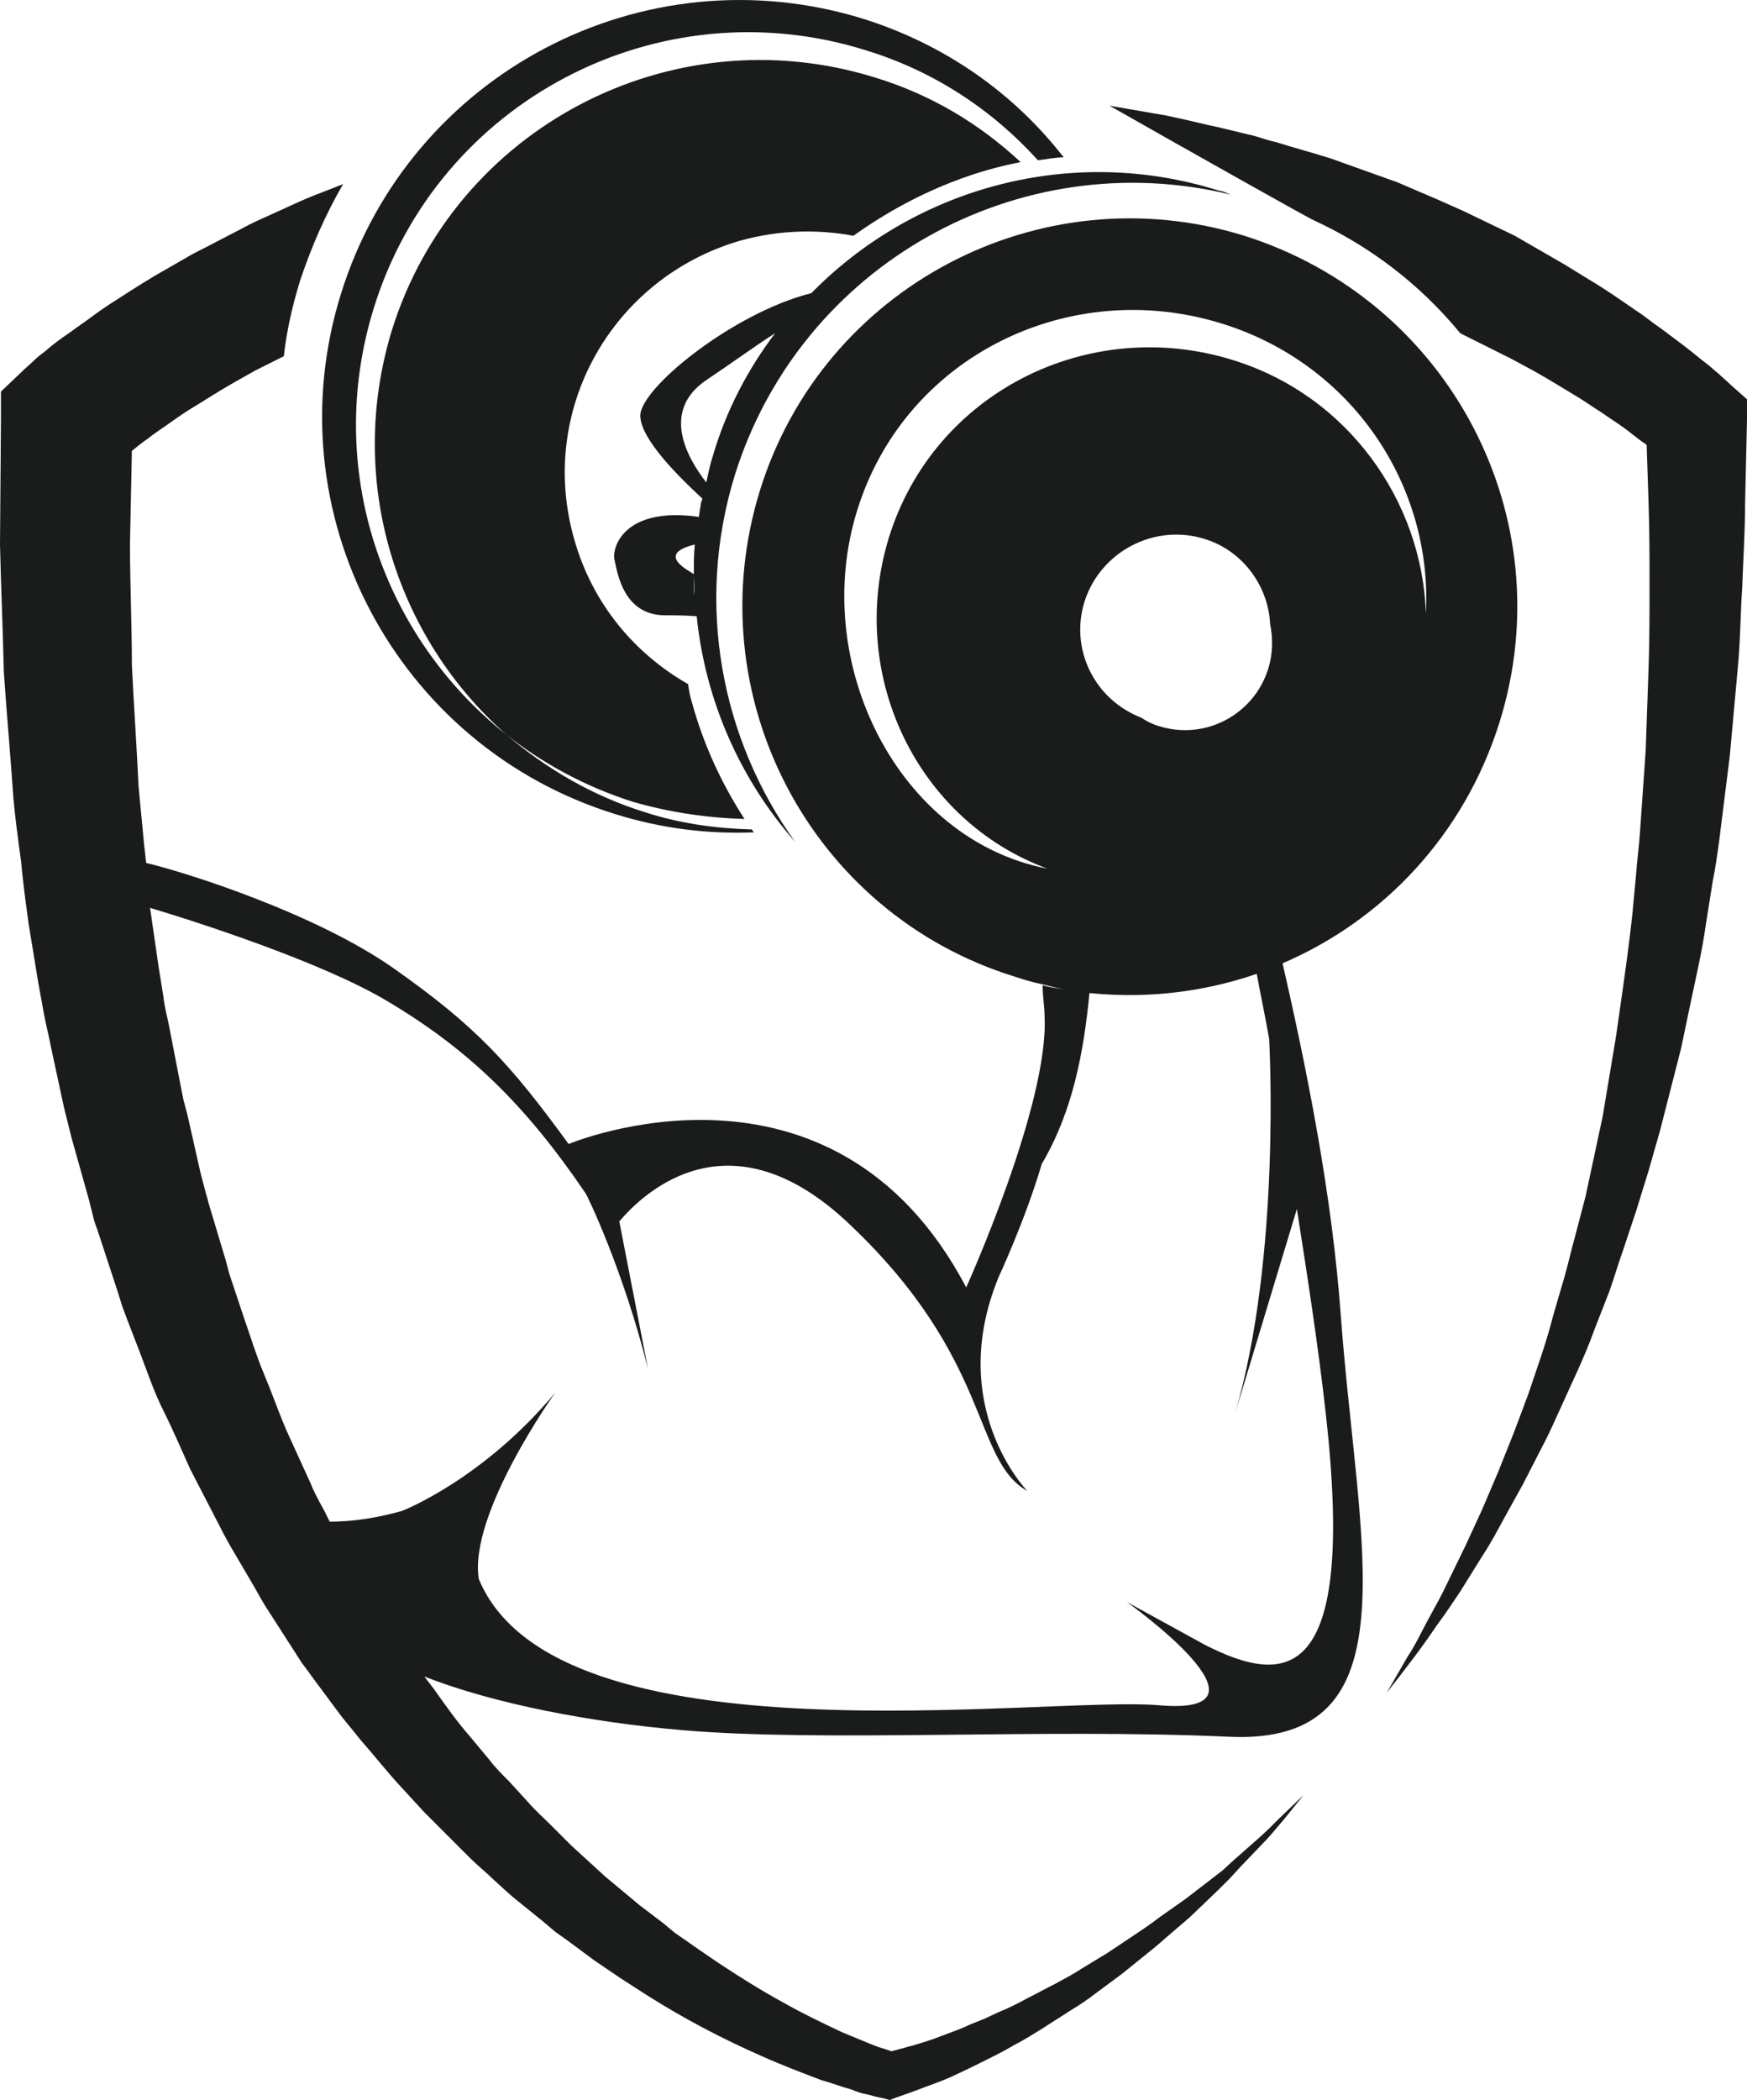 <svg version="1.1" id="图层_1" x="0px" y="0px" width="498.545px" height="599.07px" viewBox="0 0 498.545 599.07" enable-background="new 0 0 498.545 599.07" xml:space="preserve" xmlns="http://www.w3.org/2000/svg" xmlns:xlink="http://www.w3.org/1999/xlink" xmlns:xml="http://www.w3.org/XML/1998/namespace">
  <path fill="#1A1C1C" d="M498.545,113.888v5.728l-0.545,24c0,7.909-0.546,16.091-0.817,24c-0.546,7.909-0.546,16.091-1.363,24
	l-2.183,24l-3,24c-0.545,4.091-1.091,7.909-1.909,12l-1.908,12c-1.092,7.909-3.001,15.818-4.637,23.727
	c-0.818,3.818-1.638,7.909-2.454,11.727l-3.001,11.727l-3,11.729l-3.272,11.453l-3.545,11.455l-3.818,11.453
	c-1.364,3.818-2.455,7.638-3.818,11.455l-4.363,11.183c-2.728,7.637-6.272,14.727-9.546,22.091
	c-1.637,3.546-3.271,7.363-5.182,10.909l-5.455,10.636L429,433.524c-1.908,3.545-3.817,7.092-6,10.363l-6.272,10.092
	c-2.182,3.271-4.363,6.545-6.817,9.818c-4.363,6.545-9.272,12.816-14.183,19.09l6-10.363c2.183-3.271,3.818-6.816,5.728-10.363
	c1.909-3.545,3.818-6.818,5.455-10.363l5.183-10.637c1.636-3.545,3.271-7.092,4.908-10.637l4.637-10.908l4.363-10.909
	c1.363-3.545,2.728-7.362,4.092-10.909c2.454-7.363,5.182-14.728,7.091-22.363l3.271-11.183c1.092-3.817,1.909-7.636,3-11.454
	l3-11.453l2.455-11.457l2.454-11.455l1.909-11.453l1.909-11.454c0.545-3.818,1.091-7.637,1.637-11.455
	c1.091-7.637,2.183-15.545,3-23.182l1.091-11.727c0.272-3.818,0.818-7.636,1.092-11.728l1.636-23.455l0.817-23.454
	c0.273-7.909,0.273-15.546,0.273-23.455c0-7.909,0-15.545-0.273-23.455l-0.545-16.637c-0.272-0.272-0.546-0.545-1.091-0.818
	c-1.909-1.364-3.817-3-5.728-4.364c-1.91-1.364-4.092-2.727-6-4.091c-2.183-1.364-4.092-2.728-6.272-4.091
	c-4.091-2.455-8.455-5.182-12.818-7.637l-6.546-3.545l-6.545-3.272l-6.546-3.271l-1.636-0.818
	c-11.455-13.909-25.637-24.818-42.273-32.454c-2.727-1.364-33.817-18.818-57.817-32.455l15.817,2.727
	c5.455,1.091,10.638,2.455,15.818,3.545l7.909,1.909c2.728,0.545,5.182,1.636,7.909,2.182c5.182,1.636,10.362,3,15.545,4.636
	l15.272,5.455c1.363,0.545,2.454,0.818,3.818,1.363l3.817,1.637l7.638,3.273c2.454,1.091,4.909,2.182,7.363,3.273l7.363,3.545
	l7.364,3.546l7.091,4.091l7.091,4.091l7.092,4.364c4.637,2.728,9.272,6,13.637,9c2.182,1.364,4.363,3.273,6.818,4.909
	c2.182,1.636,4.362,3.272,6.545,4.909c2.183,1.636,4.363,3.545,6.546,5.182c1.091,0.818,2.182,1.909,3.271,2.728
	c1.091,1.091,2.183,1.909,3.546,3.272L498.545,113.888z M212.456,233.615c-6.545-10.091-11.728-21.272-15.001-33.272
	c-0.545-1.636-0.817-3.273-1.091-5.182c-15.272-8.727-27.272-22.909-32.455-41.182c-10.636-36.819,10.637-74.727,47.455-85.363
	c10.909-3,21.818-3.273,32.182-1.364c11.455-8.182,24.273-14.729,38.456-18.818c3-0.818,6.271-1.636,9.271-2.182
	c-11.728-10.909-25.637-19.364-42-24.273C191.455,4.252,129.818,36.433,111.818,94.252c-13.091,42.818,1.091,87.545,32.728,115.363
	c10.363,8.182,22.363,14.728,36,19.091C190.909,231.706,201.818,233.343,212.456,233.615z M175.637,232.252
	c13.092,4.091,26.456,5.727,39.546,5.182c-0.273-0.272-0.545-0.545-0.545-0.818c-10.092-0.272-20.455-1.636-30.546-4.909
	c-15-4.637-28.363-12.545-39.545-22.091c-35.455-28.091-52.091-75.818-37.908-121.636C124.91,28.798,187.91-4.202,247.094,14.344
	c19.636,6,36.271,17.182,49.091,31.364c2.454-0.273,4.909-0.818,7.363-0.818c-14.184-18.274-33.82-32.184-57.274-39.547
	C183.546-14.021,117,20.888,97.364,83.616C77.729,146.07,112.909,212.888,175.637,232.252z M351.273,55.524
	c-60.546-14.727-122.728,19.909-141.545,79.909c-11.455,37.091-3.817,75.545,17.183,104.728c-15.818-18-25.637-40.364-28.092-64.364
	l0,0c-3.272-0.273-6.545-0.273-9-0.273c-12,0-13.636-12.271-14.455-15.818c-0.818-3.273,2.455-15.273,24-12.273c0,0,0,0,0,0.273
	c0.273-1.091,0.273-2.182,0.545-3.273l0,0c0-0.818,0.273-1.364,0.545-2.182c-7.091-6.545-17.455-16.909-17.727-23.455
	c-0.545-7.637,26.182-29.455,48.818-35.182c0.272-0.273,0.545-0.546,0.817-0.818l0,0C261.546,53.614,305.727,41.068,348,54.432
	C348.819,54.433,349.91,54.979,351.273,55.524z M198,163.797c0-2.728,0-5.455,0.273-8.455l0,0c-5.728,1.364-8.183,3.818-1.091,7.909
	C197.455,163.524,197.729,163.524,198,163.797c0,1.909,0,4.091,0,6C198.273,167.616,198,165.706,198,163.797L198,163.797z
	 M221.183,95.07c-6,3.818-12.273,8.455-19.637,13.364c-12.817,8.728-5.728,21.818,0,29.182c0.545-2.455,1.092-5.182,1.91-7.637
	C207.273,116.888,213.546,105.16,221.183,95.07z M427.91,206.07c-10.091,32.182-33.272,56.455-61.909,68.728
	c7.092,30.817,14.183,66.546,16.637,100.636c4.909,66.273,21.272,122.455-31.909,120s-115.636,1.637-156.272-1.908
	c-25.363-2.184-53.182-7.363-73.363-15.273c0.818,1.092,1.909,2.455,2.728,3.547c3.272,4.637,6.545,9.271,10.364,13.637l5.455,6.545
	c1.636,2.182,3.817,4.363,5.727,6.271l5.728,6.273c1.909,2.182,4.092,4.092,6,6c1.909,1.908,4.092,4.092,6,6l6.272,5.727l3.273,3
	l3.271,2.729l6.545,5.455l6.818,5.182l3.272,2.727l3.545,2.455c9.272,6.545,18.818,12.818,28.909,18.271
	c4.909,2.729,10.092,5.184,15.273,7.639c2.727,1.09,5.182,2.182,7.909,3.271c1.363,0.545,2.728,1.09,3.817,1.363
	c0.818,0.273,1.637,0.545,2.454,0.818c0.546-0.273,1.364-0.273,1.909-0.545c1.363-0.273,2.729-0.818,4.091-1.092
	c2.729-0.818,5.455-1.637,8.183-2.729c2.728-1.09,5.455-1.908,8.183-3.271l4.091-1.637l4.091-1.91
	c2.728-1.09,5.454-2.453,7.909-3.816c2.728-1.363,5.183-2.729,7.909-4.092c2.454-1.363,5.182-2.727,7.636-4.363l7.638-4.637
	l7.362-4.908c2.455-1.637,4.909-3.273,7.364-5.184l7.363-5.182l7.091-5.453l3.546-2.729l3.272-3l6.817-6
	c2.183-1.908,4.363-4.092,6.545-6.271l6.546-6.273l-5.728,7.09c-1.909,2.182-3.818,4.637-6,6.816l-6.272,6.547l-3,3.271
	l-3.272,3.271l-6.545,6.273c-2.183,2.182-4.637,4.092-6.818,6s-4.637,4.092-7.091,6l-7.091,5.727l-7.364,5.455
	c-2.454,1.91-4.908,3.545-7.636,5.184c-2.455,1.635-5.183,3.271-7.637,4.908c-2.729,1.637-5.183,3.271-7.909,4.637
	c-2.728,1.637-5.454,3-8.183,4.363c-2.728,1.363-5.454,2.727-8.454,4.092c-2.728,1.363-5.728,2.455-8.728,3.545
	c-1.363,0.547-3,1.092-4.363,1.637c-1.637,0.547-3,1.092-4.637,1.637l-1.363,0.545l-1.909-0.545
	c-1.908-0.271-3.272-0.816-4.637-1.09c-1.636-0.273-3-0.818-4.363-1.365c-3-0.816-5.728-1.908-8.728-2.727
	c-5.728-2.182-11.455-4.363-16.909-6.818c-11.182-4.908-22.091-10.637-32.455-17.182l-3.818-2.455l-3.817-2.453l-7.637-5.182
	l-7.363-5.455l-3.818-2.729l-3.545-3l-7.091-5.727c-2.455-1.91-4.636-4.092-6.818-6c-2.182-2.184-4.636-4.092-6.817-6.273
	l-6.545-6.545c-2.183-2.182-4.364-4.363-6.546-6.547l-6.272-6.816c-4.091-4.363-7.909-9.273-12-13.908
	c-1.909-2.455-3.818-4.639-5.728-7.092l-5.454-7.363c-1.909-2.455-3.546-4.91-5.455-7.363l-4.91-7.637l-4.909-7.637
	c-1.636-2.455-3-5.184-4.636-7.908l-4.637-7.91c-1.637-2.729-3-5.182-4.363-7.908l-8.455-16.364
	c-2.455-5.454-4.909-11.183-7.637-16.638c-2.728-5.453-4.637-11.182-6.817-16.907l-3.272-8.455l-1.637-4.363l-1.363-4.362
	l-5.729-17.457c-0.545-1.362-1.091-3-1.364-4.362l-1.091-4.363l-2.455-8.729l-2.455-8.727l-1.091-4.363l-1.089-4.363l-3.818-17.727
	c-0.545-3-1.363-6-1.909-9l-1.637-9l-2.727-16.637c-0.818-6-1.637-12-2.183-18c-0.817-6-1.636-12-2.182-18
	c-0.818-12-1.909-24-2.728-36C0.818,179.342,0.273,167.342,0,155.342l0.273-36v-7.636L6,106.251
	c1.364-1.364,2.455-2.182,3.546-3.273c1.091-1.091,2.183-1.909,3.272-2.727c2.182-1.909,4.364-3.545,6.817-5.182
	c2.183-1.636,4.637-3.272,6.818-4.909c2.183-1.636,4.637-3.272,6.819-4.636c4.636-3,9.272-6,14.182-8.727l7.091-4.091
	c2.454-1.364,4.909-2.455,7.363-3.818l7.364-3.818c2.455-1.363,4.909-2.454,7.363-3.545c4.909-2.182,9.818-4.636,15-6.545
	c2.183-0.818,4.092-1.636,6.272-2.455c-4.909,8.455-9,17.728-12.272,27.545c-2.182,7.091-3.817,14.182-4.637,21.546l-1.636,0.818
	c-2.182,1.091-4.364,2.182-6.545,3.273l-6.272,3.545c-4.363,2.455-8.455,5.182-12.546,7.636c-2.182,1.364-4.091,2.728-6,4.091
	c-1.909,1.364-4.091,2.728-5.727,4.091c-1.636,1.091-3.273,2.455-4.636,3.546l-0.546,26.454c0,11.455,0.546,23.182,0.546,34.637
	c0.545,11.454,1.362,22.909,1.908,34.636c0.545,5.727,1.092,11.455,1.637,17.182c0.271,1.637,0.271,3,0.545,4.636
	c11.454,2.727,48.545,14.454,70.908,30.272c23.183,16.364,32.728,26.728,49.637,49.909c0,0,75.272-31.636,113.454,40.908
	c0,0,23.728-52.363,22.364-77.453c0-2.455-0.546-5.455-0.546-8.728c1.908,0.545,3.817,0.818,6,1.091
	c-1.909-0.273-3.818-0.818-6-1.364l0,0c-2.728-0.545-5.454-1.364-7.909-2.182c-58.363-18-90.818-80.182-72.818-138.545
	c18-58.363,80.182-90.818,138.273-72.818C413.728,85.797,446.183,147.706,427.91,206.07z M352.364,403.525
	c13.363-45.273,9.818-106.909,9.818-107.182c-1.091-6.273-2.455-12.545-3.546-18.545c-15.817,5.455-33,7.363-50.454,5.182
	c0.817,0,1.909,0.273,2.728,0.273c-1.637,16.635-4.637,33.544-13.637,48.816l0,0c-4.637,15.817-12.272,32.183-12.272,32.183
	c-15.272,37.092,8.183,61.09,8.183,61.09c-15.818-8.998-9.818-37.363-50.728-76.09c-33.818-32.183-58.364-9.546-65.728-0.818
	l8.182,42c-7.091-28.363-17.455-49.637-17.727-49.908c-17.183-25.364-33.545-41.182-56.455-54.818
	c-18.545-11.182-55.091-22.909-67.909-26.728l0,0l2.454,16.908l1.363,8.455c0.272,2.727,1.092,5.727,1.637,8.455l3.272,16.908
	l0.818,4.091l1.091,4.092l1.909,8.455l1.909,8.453l1.091,4.092c0.272,1.362,0.818,2.727,1.091,4.09l4.909,16.365l1.091,4.09
	l1.364,4.092l2.728,8.182c1.909,5.454,3.545,10.908,5.728,16.092c2.182,5.182,4.091,10.635,6.272,15.816l7.092,15.547
	c1.091,2.727,2.454,5.182,3.817,7.637l1.637,3.271c7.637,0,14.455-1.363,20.455-3c0.818-0.271,23.454-9.271,43.909-33.818
	c0,0-24.817,34.637-21.817,53.182c22.091,53.455,161.455,33.273,193.909,36c37.091,3.273-9-29.453-9-29.453l22.363,12.271
	c22.634,11.453,43.361,12.271,34.361-66.547c-1.909-17.182-4.909-37.092-8.182-57.818L352.364,403.525z M325.637,204.706
	c1.637,1.091,3.272,1.909,5.183,2.454c13.091,4.091,27-3.272,31.091-16.363c1.363-4.364,1.363-8.728,0.545-12.818
	c-0.545-10.909-7.908-21-18.817-24.272c-14.183-4.364-29.454,3.545-34.091,17.727C305.183,185.07,312.273,199.524,325.637,204.706z
	 M348.819,92.343c-43.637-13.636-90.546,9.273-104.182,53.182c-13.637,43.636,11.727,94.091,54.272,102.273l0,0
	c-37.091-13.636-57.272-55.091-45.272-94.364c12.817-41.455,57-63.545,98.183-50.727c32.728,10.091,54,40.091,55.091,72.272
	C408.819,138.16,385.637,103.797,348.819,92.343z" class="color c1"/>
</svg>